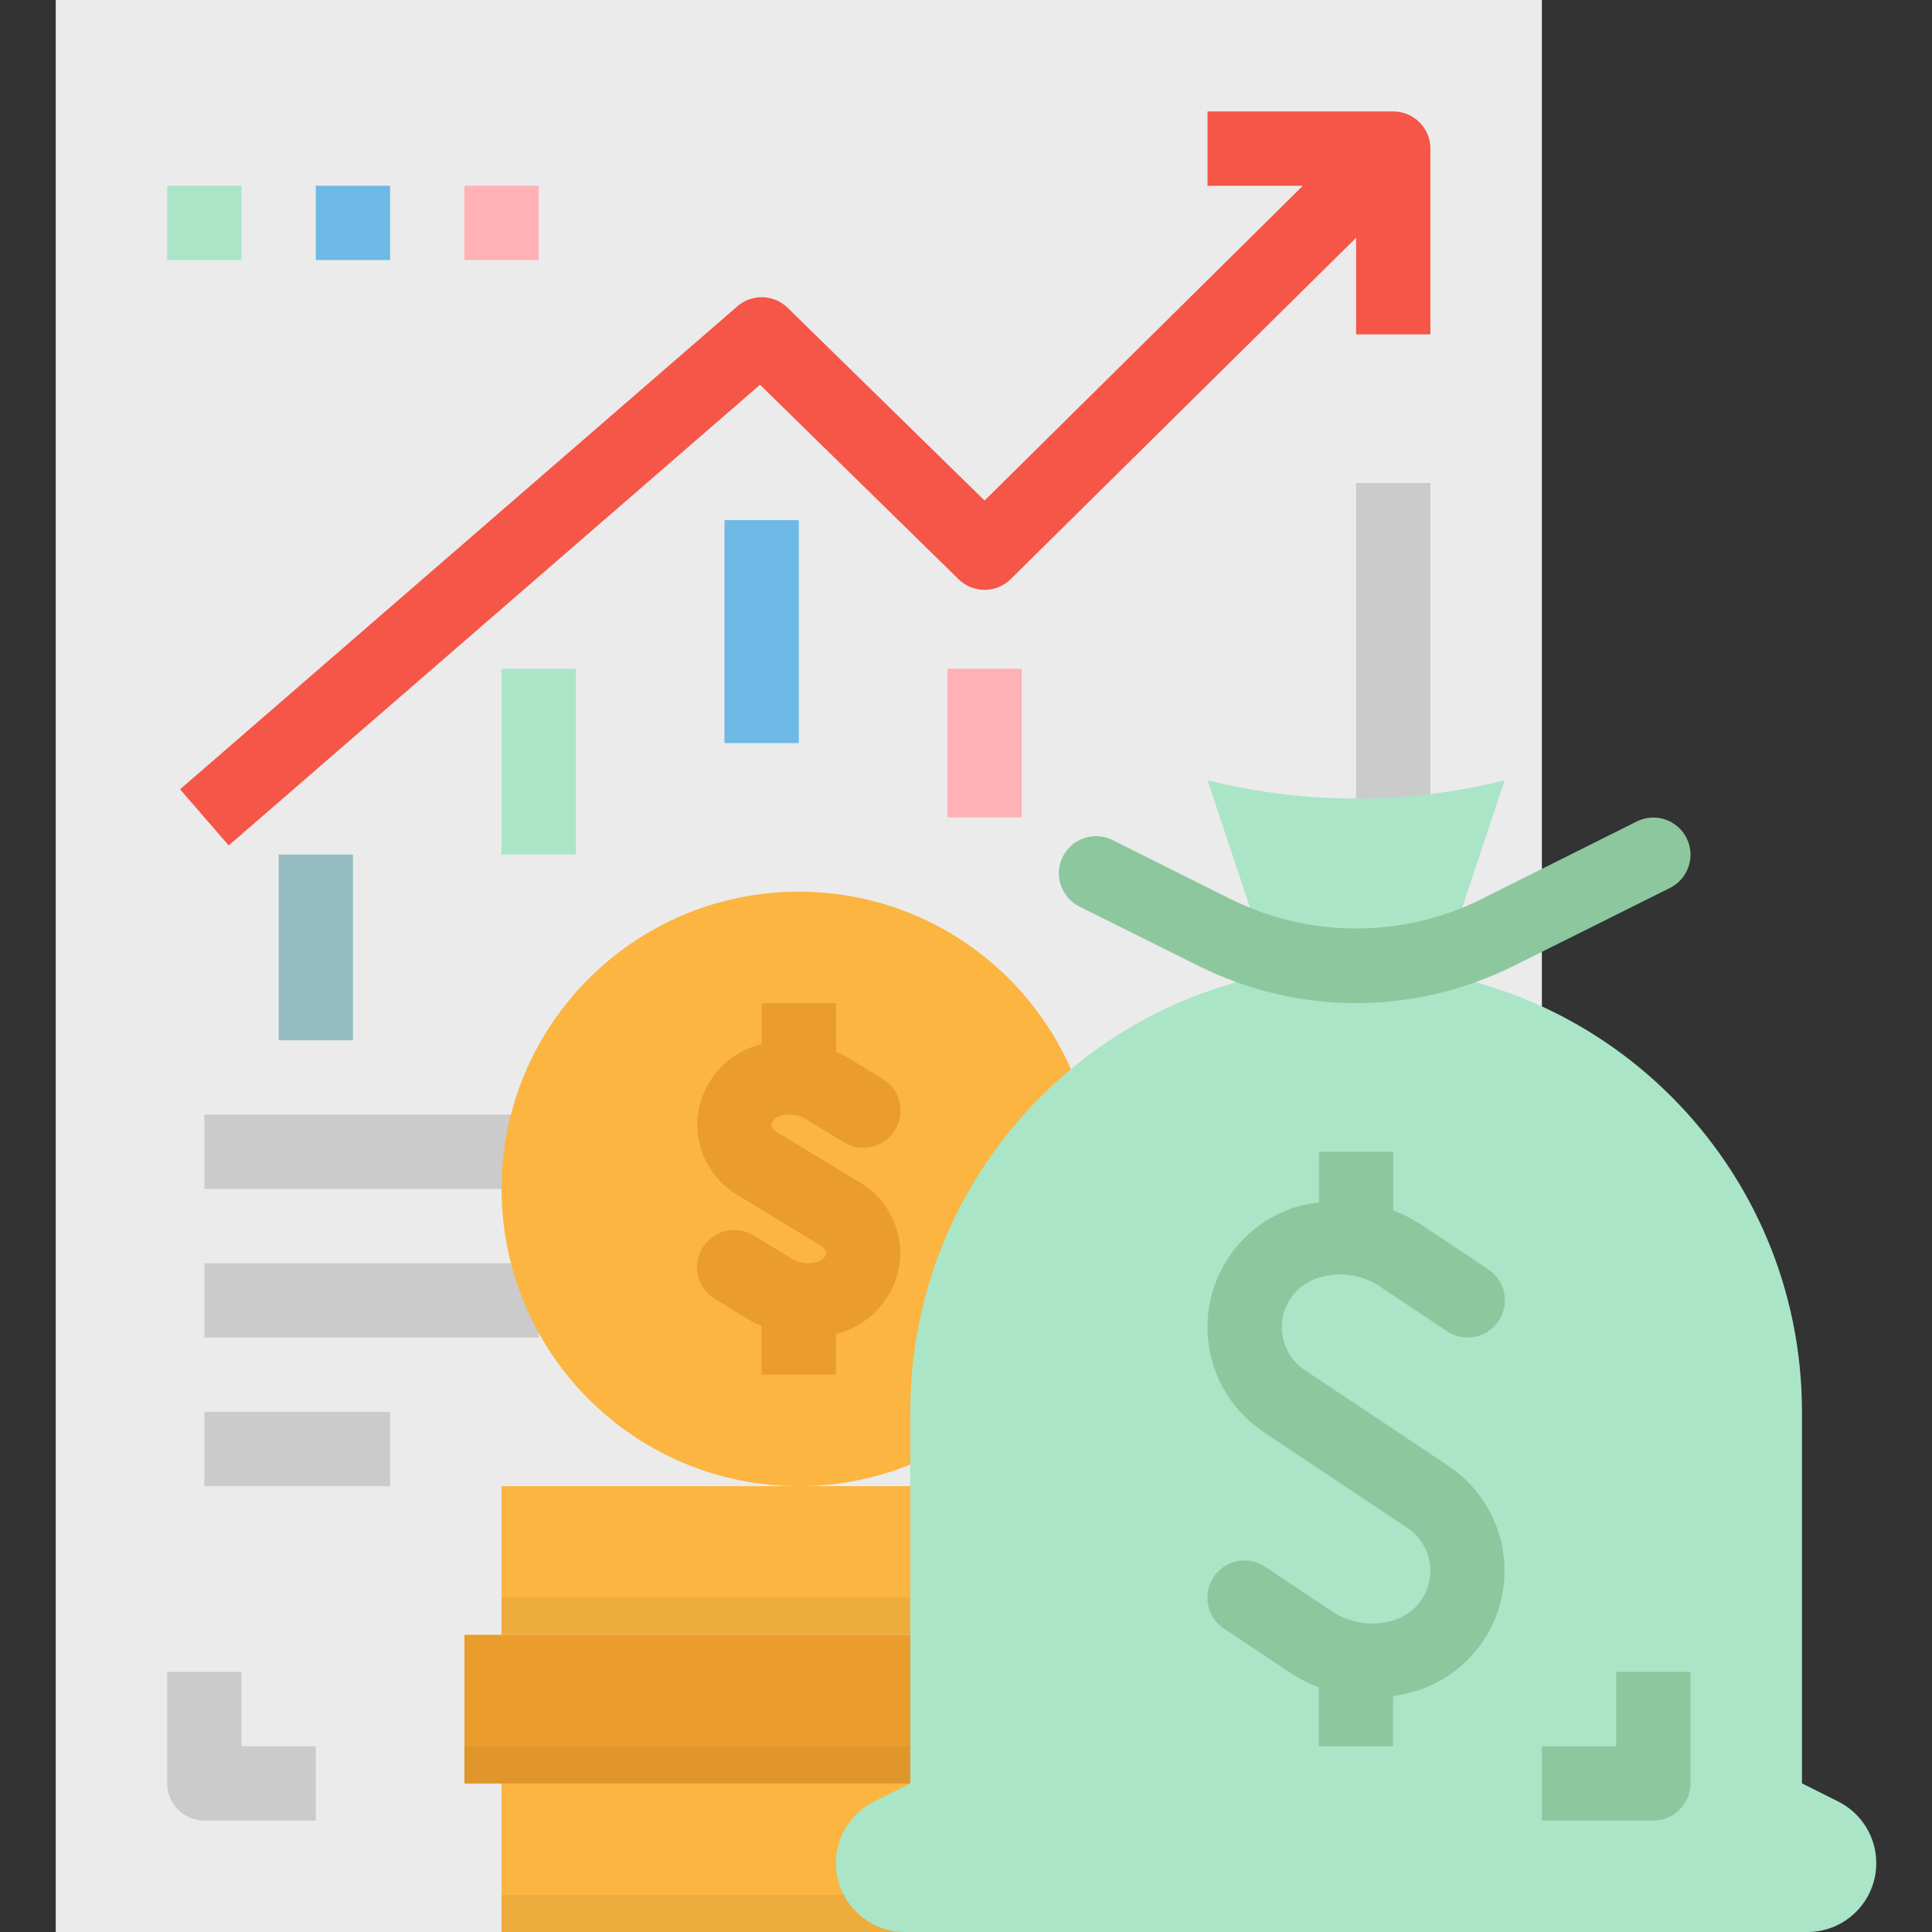 <svg height="416pt" viewBox="-12 0 416 416" width="416pt" xmlns="http://www.w3.org/2000/svg"><rect x="-12" y="0" width="416" height="416" fill="#333333" stroke="none"/><path d="m0 0h320v416h-320zm0 0" fill="#ebebeb"/><path d="m96 384h128v32h-128zm0 0" fill="#fbb540"/><path d="m88 352h128v32h-128zm0 0" fill="#ea9d2d"/><path d="m96 320h128v32h-128zm0 0" fill="#fbb540"/><path d="m96 344h128v8h-128zm0 0" fill="#eeac3d"/><path d="m88 376h128v8h-128zm0 0" fill="#e0962b"/><path d="m96 408h128v8h-128zm0 0" fill="#eeac3d"/><path d="m288 24h-40v16h20.527l-68.527 67.777-42.398-41.496c-2.977-2.91-7.688-3.055-10.832-.328l-120 104 10.477 12.094 114.402-99.199 42.75 41.871c3.113 3.051 8.09 3.051 11.203 0l74.398-73.52v20.801h16v-40c0-4.418-3.582-8-8-8zm0 0" fill="#f55648"/><path d="m144 112h16v48h-16zm0 0" fill="#6cbae5"/><path d="m192 144h16v32h-16zm0 0" fill="#ffb1b5"/><path d="m96 144h16v40h-16zm0 0" fill="#aae5c8"/><path d="m48 184h16v40h-16zm0 0" fill="#95bdc1"/><path d="m56 392h-24c-4.418 0-8-3.582-8-8v-24h16v16h16zm0 0" fill="#cbcbcb"/><path d="m24 40h16v16h-16zm0 0" fill="#aae5c8"/><path d="m56 40h16v16h-16zm0 0" fill="#6cbae5"/><path d="m88 40h16v16h-16zm0 0" fill="#ffb1b5"/><g fill="#cbcbcb"><path d="m32 240h72v16h-72zm0 0"/><path d="m280 104h16v72h-16zm0 0"/><path d="m32 272h72v16h-72zm0 0"/><path d="m32 304h40v16h-40zm0 0"/></g><path d="m224 256c0 35.348-28.652 64-64 64s-64-28.652-64-64 28.652-64 64-64 64 28.652 64 64zm0 0" fill="#fbb540"/><path d="m173.121 254.594-17.922-10.875c-.594-.293-.996-.875-1.062-1.535 0-.801.801-1.551 1.895-1.895 1.809-.547 3.762-.316 5.395.633l8.336 5.062c3.773 2.293 8.695 1.094 10.992-2.68 2.293-3.777 1.094-8.699-2.684-10.992l-8.344-5.074c-.543-.328-1.141-.512-1.703-.797v-10.441h-16.023v8.855c-.215.066-.434.066-.648.129-7.738 2.164-13.129 9.164-13.238 17.199.051 6.262 3.395 12.035 8.797 15.199l17.891 10.898c.594.293.996.875 1.062 1.535 0 .801-.801 1.551-1.895 1.895-1.809.555-3.762.324-5.395-.633l-8.336-5.062c-3.773-2.293-8.695-1.094-10.992 2.68-2.293 3.777-1.094 8.699 2.684 10.992l8.344 5.074c.535.316 1.141.453 1.703.727v10.512h16v-8.801c.215-.055.43-.078.648-.145 7.738-2.16 13.129-9.164 13.238-17.199-.02-6.273-3.34-12.074-8.742-15.262zm0 0" fill="#ea9d2d"/><path d="m377.168 416h-194.336c-8.191 0-14.832-6.641-14.832-14.832 0-5.617 3.176-10.754 8.199-13.266l7.801-3.902v-80c0-53.02 42.98-96 96-96s96 42.98 96 96v80l7.801 3.902c5.023 2.512 8.199 7.648 8.199 13.266 0 8.191-6.641 14.832-14.832 14.832zm0 0" fill="#aae5c8"/><path d="m296 216h-32l-16-48c21.008 5.258 42.992 5.258 64 0zm0 0" fill="#aae5c8"/><path d="m280 216c-11.762-.016-23.359-2.754-33.887-8l-25.688-12.801c-3.957-1.973-5.562-6.781-3.586-10.734 1.977-3.957 6.781-5.559 10.734-3.586l25.691 12.848c16.867 8.262 36.602 8.262 53.469 0l33.691-16.848c3.953-1.973 8.758-.371 10.734 3.586 1.977 3.953.371 8.762-3.586 10.734l-33.688 16.801c-10.527 5.246-22.125 7.984-33.887 8zm0 0" fill="#8dc79d"/><path d="m299.93 315.672-30.977-20.656c-3.531-2.352-5.414-6.512-4.852-10.715s3.469-7.723 7.492-9.07c4.566-1.543 9.594-.871 13.598 1.816l14.402 9.602c3.676 2.453 8.641 1.461 11.094-2.215 2.453-3.676 1.461-8.645-2.215-11.098l-14.402-9.602c-1.902-1.25-3.941-2.285-6.07-3.094v-12.641h-16v10.902c-1.852.227-3.68.609-5.465 1.152-9.824 3.273-16.926 11.855-18.301 22.121-1.375 10.262 3.219 20.41 11.836 26.152l30.977 20.656c3.531 2.352 5.414 6.512 4.852 10.715s-3.469 7.723-7.492 9.07c-4.566 1.535-9.594.867-13.598-1.816l-14.402-9.602c-3.676-2.453-8.641-1.461-11.094 2.215-2.453 3.676-1.461 8.645 2.215 11.098l14.402 9.602c1.895 1.23 3.914 2.254 6.023 3.062v12.672h16v-10.785c1.855-.262 3.684-.688 5.461-1.27 9.828-3.273 16.93-11.855 18.301-22.121 1.375-10.262-3.219-20.41-11.836-26.152zm0 0" fill="#8dc79d"/><path d="m344 392h-24v-16h16v-16h16v24c0 4.418-3.582 8-8 8zm0 0" fill="#8dc79d"/></svg>